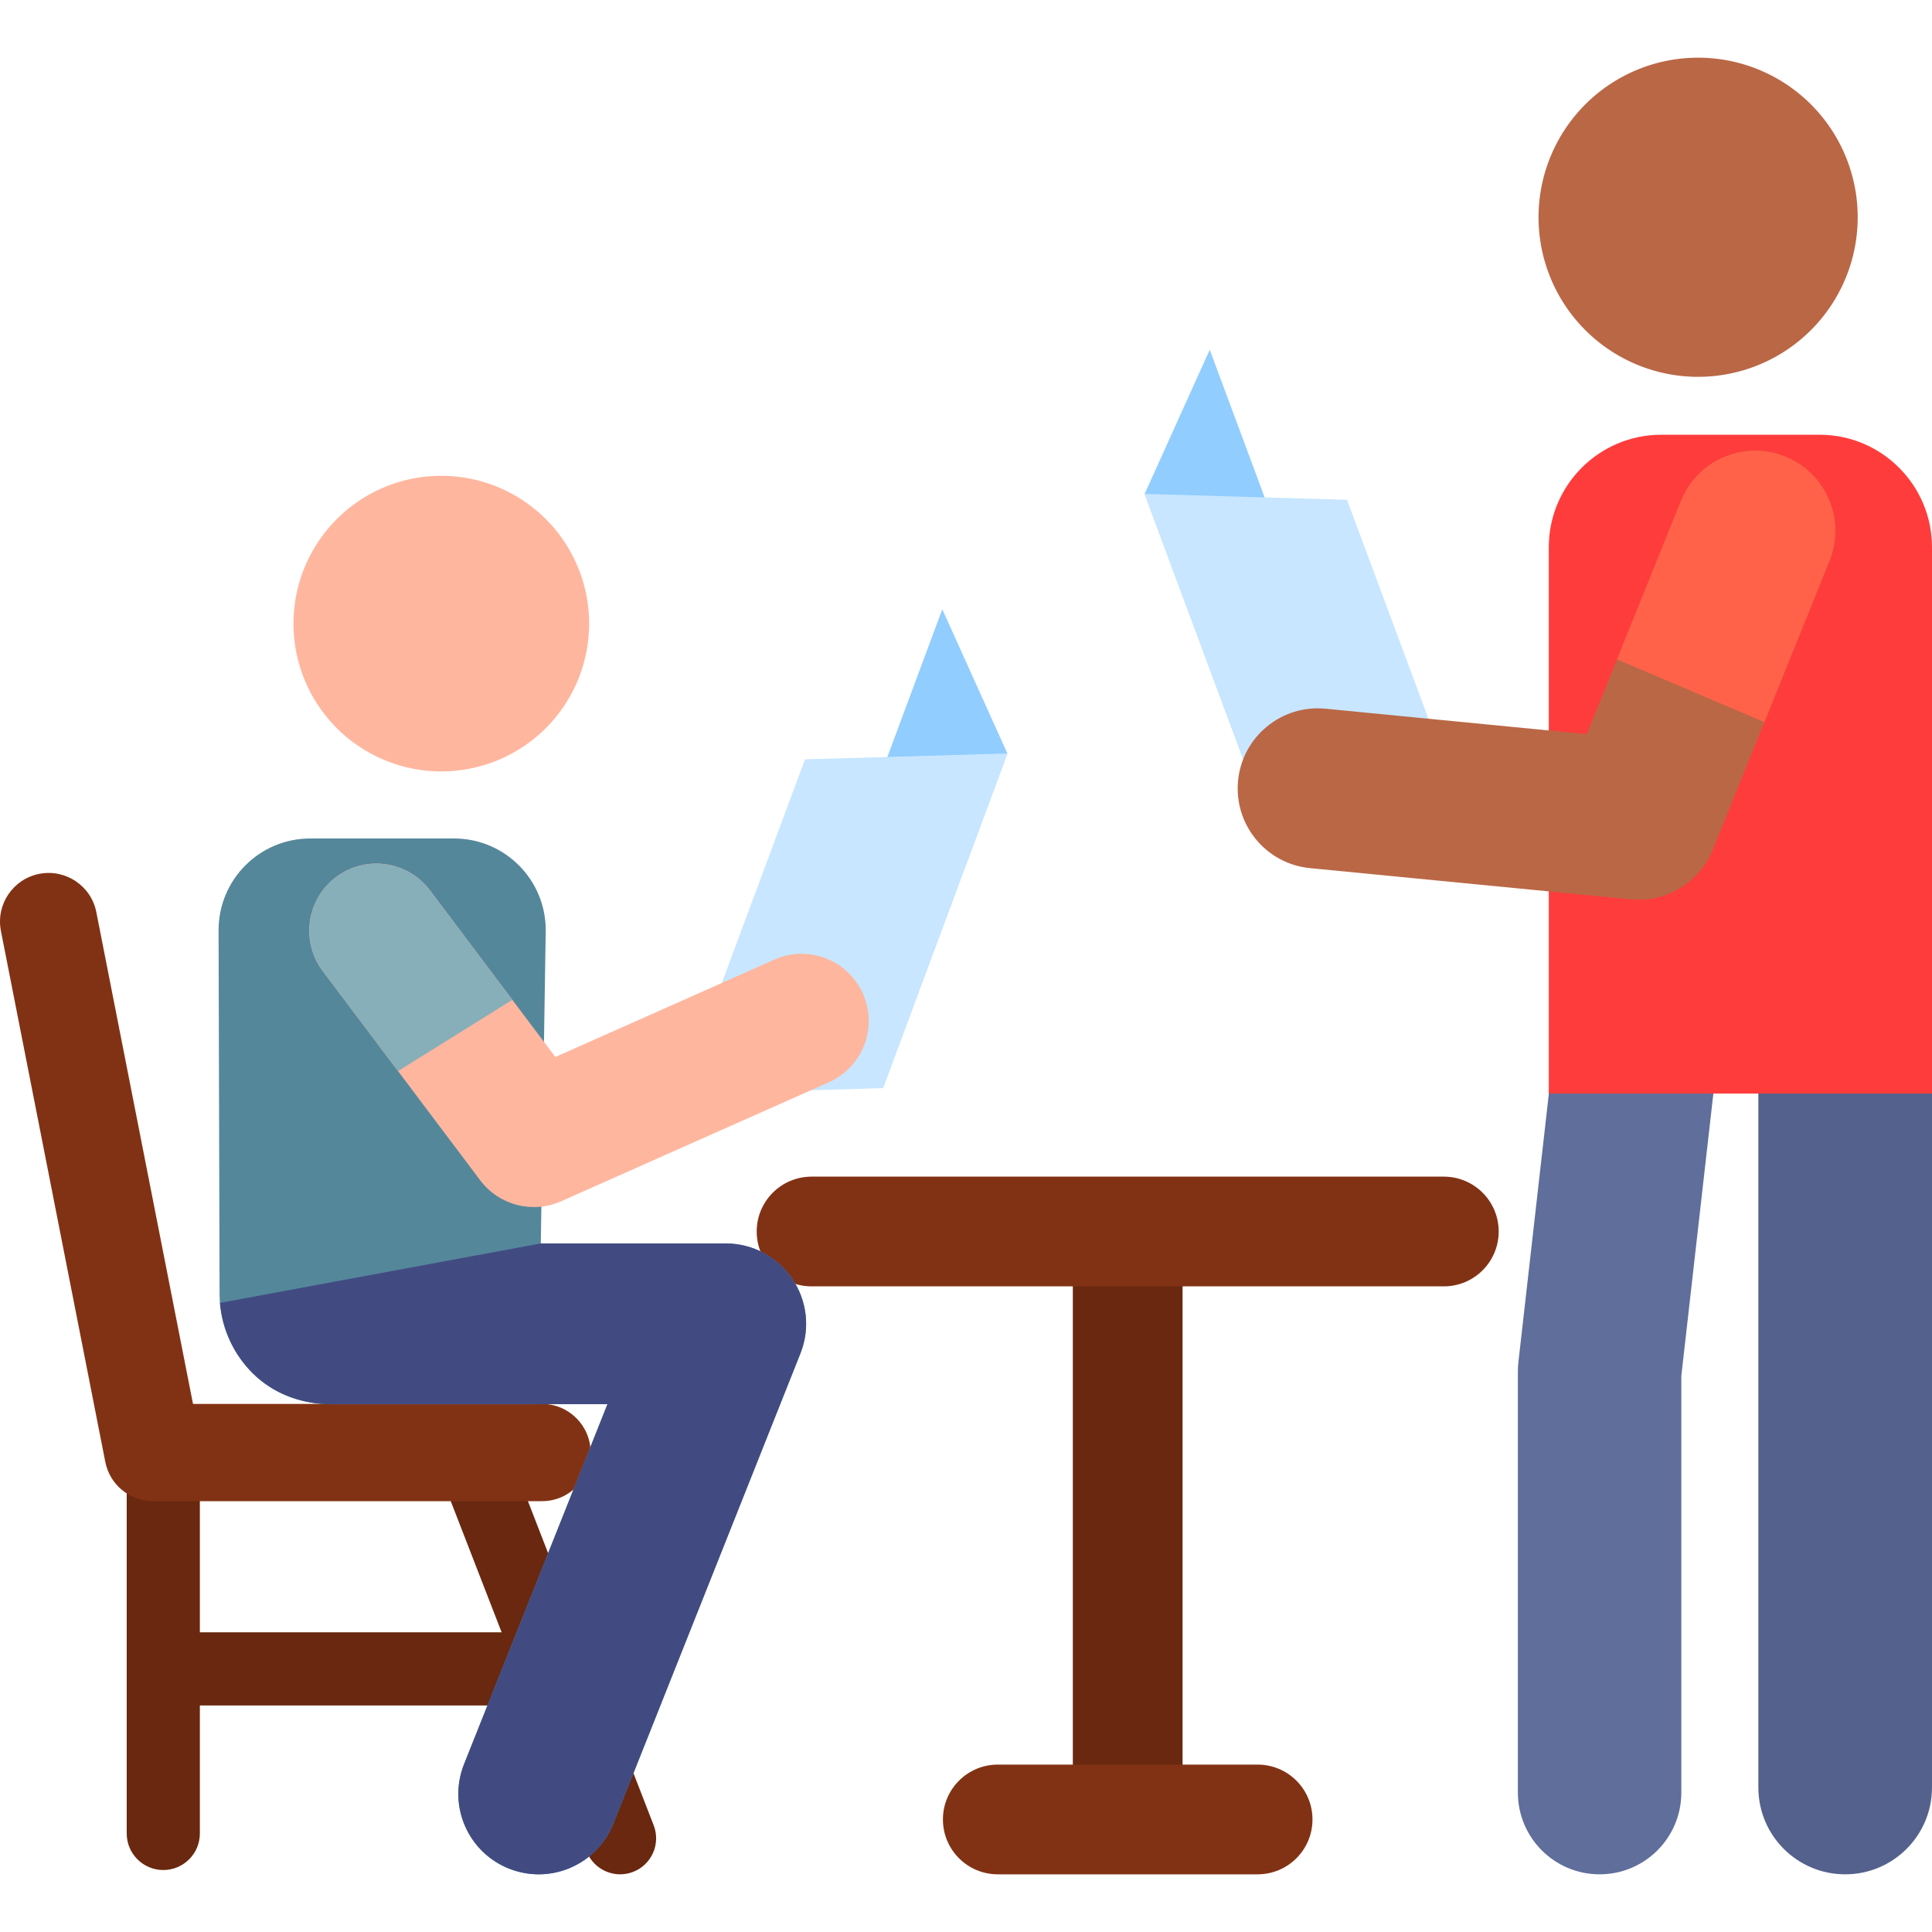 <svg id="vector" xmlns="http://www.w3.org/2000/svg" width="24" height="24" viewBox="0 0 512 512"><path fill="#91CDFF" d="M336.335,219.589l17.244,-38.211l-32.989,-88.697l-17.245,38.211z" id="path_0"/><path fill="#C8E6FF" d="M336.335,219.589l53.629,1.562l-32.99,-88.696l-53.629,-1.563z" id="path_1"/><path fill="#5F6E9B" d="M423.913,496.715c11.961,0 21.656,-9.696 21.656,-21.657V364.62l11.685,-102.97c1.349,-11.884 -7.192,-22.612 -19.077,-23.96c-11.877,-1.352 -22.612,7.192 -23.96,19.076l-11.823,104.186c-0.092,0.811 -0.139,1.626 -0.139,2.442v111.664C402.257,487.019 411.952,496.715 423.913,496.715z" id="path_2"/><path fill="#53618C" d="M488.992,496.715c-12.707,0 -23.008,-10.301 -23.008,-23.008V289.806c0,-12.707 10.301,-23.008 23.008,-23.008S512,277.099 512,289.806v183.901C512,486.414 501.699,496.715 488.992,496.715z" id="path_3"/><path fill="#FF3C3C" d="M410.445,289.806H512V145.032c0,-16.471 -13.352,-29.823 -29.823,-29.823H440.27c-16.471,0 -29.823,13.352 -29.823,29.823v144.774H410.445z" id="path_4"/><path fill="#BA6746" d="M450.02,57.575m-42.29,0a42.29,42.29 0,1 1,84.58 0a42.29,42.29 0,1 1,-84.58 0" id="path_5"/><path fill="#BA6746" d="M432.199,238.347l-85.032,-8.283c-11.666,-1.136 -20.203,-11.515 -19.066,-23.182c1.135,-11.665 11.515,-20.204 23.181,-19.066l69.234,6.744l24.957,-61.833c4.387,-10.871 16.757,-16.124 27.626,-11.738c10.869,4.387 16.125,16.755 11.737,27.625l-30.898,76.553C450.435,233.846 441.615,239.265 432.199,238.347z" id="path_6"/><path fill="#FF6248" d="M473.1,120.989c-10.869,-4.387 -23.239,0.866 -27.626,11.738l-16.956,42.009l39.062,16.634l17.257,-42.755C489.224,137.744 483.969,125.376 473.1,120.989z" id="path_7"/><path fill="#69280F" d="M298.852,492.791c-8.03,0 -14.539,-6.509 -14.539,-14.539V328.543c0,-8.03 6.509,-14.539 14.539,-14.539s14.539,6.509 14.539,14.539v149.709C313.391,486.282 306.882,492.791 298.852,492.791z" id="path_8"/><path fill="#823214" d="M382.632,340.9H215.074c-8.03,0 -14.539,-6.509 -14.539,-14.539s6.509,-14.539 14.539,-14.539h167.557c8.03,0 14.539,6.509 14.539,14.539S390.661,340.9 382.632,340.9z" id="path_9"/><path fill="#823214" d="M333.283,496.715h-68.86c-8.03,0 -14.539,-6.509 -14.539,-14.539s6.509,-14.539 14.539,-14.539h68.86c8.03,0 14.539,6.509 14.539,14.539S341.313,496.715 333.283,496.715z" id="path_10"/><path fill="#91CDFF" d="M233.971,288.37l-17.245,-38.211l32.989,-88.696l17.245,38.21z" id="path_11"/><path fill="#C8E6FF" d="M233.971,288.37l-53.629,1.563l32.989,-88.697l53.629,-1.563z" id="path_12"/><path fill="#69280F" d="M43.272,495.577c-5.353,0 -9.693,-4.34 -9.693,-9.693v-96.891c0,-5.353 4.34,-9.693 9.693,-9.693s9.693,4.34 9.693,9.693v96.891C52.965,491.237 48.625,495.577 43.272,495.577z" id="path_13"/><path fill="#69280F" d="M146.399,451.966H43.272c-5.353,0 -9.693,-4.34 -9.693,-9.693s4.34,-9.693 9.693,-9.693h103.127c5.353,0 9.693,4.34 9.693,9.693S151.752,451.966 146.399,451.966z" id="path_14"/><path fill="#69280F" d="M155.447,490.608l-36.358,-93.728c-1.895,-4.913 0.552,-10.432 5.465,-12.327c4.912,-1.895 10.432,0.552 12.327,5.465l36.359,93.728c1.895,4.913 -0.552,10.432 -5.465,12.327C162.892,497.957 157.354,495.553 155.447,490.608z" id="path_15"/><path fill="#823214" d="M143.635,397.824H40.549c-6.159,0 -11.457,-4.358 -12.644,-10.401L0.244,246.711c-1.373,-6.983 3.176,-13.757 10.159,-15.13c6.983,-1.369 13.757,3.175 15.13,10.159l25.615,130.312h92.487c7.117,0 12.886,5.769 12.886,12.886S150.752,397.824 143.635,397.824z" id="path_16"/><path fill="#55879B" d="M191.91,329.52h-48.591l1.301,-82.633c0.214,-13.568 -10.727,-24.683 -24.297,-24.683H82.222c-13.446,0 -24.337,10.92 -24.3,24.366l0.264,96.342c0.022,7.906 3.193,15.478 8.812,21.04s13.223,8.253 21.129,8.194h54.521l0.001,-0.031h18.34l-38.029,95.46c-4.328,10.937 1.03,23.312 11.967,27.641c10.938,4.328 23.313,-1.033 27.64,-11.968l49.557,-124.593C217.506,345.053 207.894,329.52 191.91,329.52z" id="path_17"/><path fill="#FFB69E" d="M116.95,165.265m-39.17,0a39.17,39.17 0,1 1,78.34 0a39.17,39.17 0,1 1,-78.34 0" id="path_18"/><path fill="#414B82" d="M192.321,329.52H143.32l-85.024,15.757c0.581,7.038 3.647,13.671 8.702,18.676c5.227,5.174 12.173,7.86 19.482,8.163c0,0 63.156,0 74.509,0l-38.029,95.459c-4.328,10.937 1.03,23.312 11.967,27.64c10.931,4.324 23.309,-1.024 27.64,-11.967l49.557,-124.593C217.657,344.671 207.313,329.52 192.321,329.52z" id="path_19"/><path fill="#FFB69E" d="M127.262,312.796l-41.73,-55.457c-5.904,-7.846 -4.33,-18.993 3.516,-24.897c7.847,-5.904 18.993,-4.33 24.898,3.517l33.226,44.155l58.044,-25.802c8.973,-3.988 19.48,0.051 23.469,9.025c3.989,8.973 -0.052,19.48 -9.025,23.469l-70.969,31.547C141.157,321.702 132.262,319.44 127.262,312.796z" id="path_20"/><path fill="#87AFB9" d="M135.775,264.968l-21.829,-29.009c-5.904,-7.847 -17.051,-9.421 -24.898,-3.517c-7.846,5.904 -9.421,17.051 -3.516,24.897l19.953,26.516L135.775,264.968z" id="path_21"/></svg>